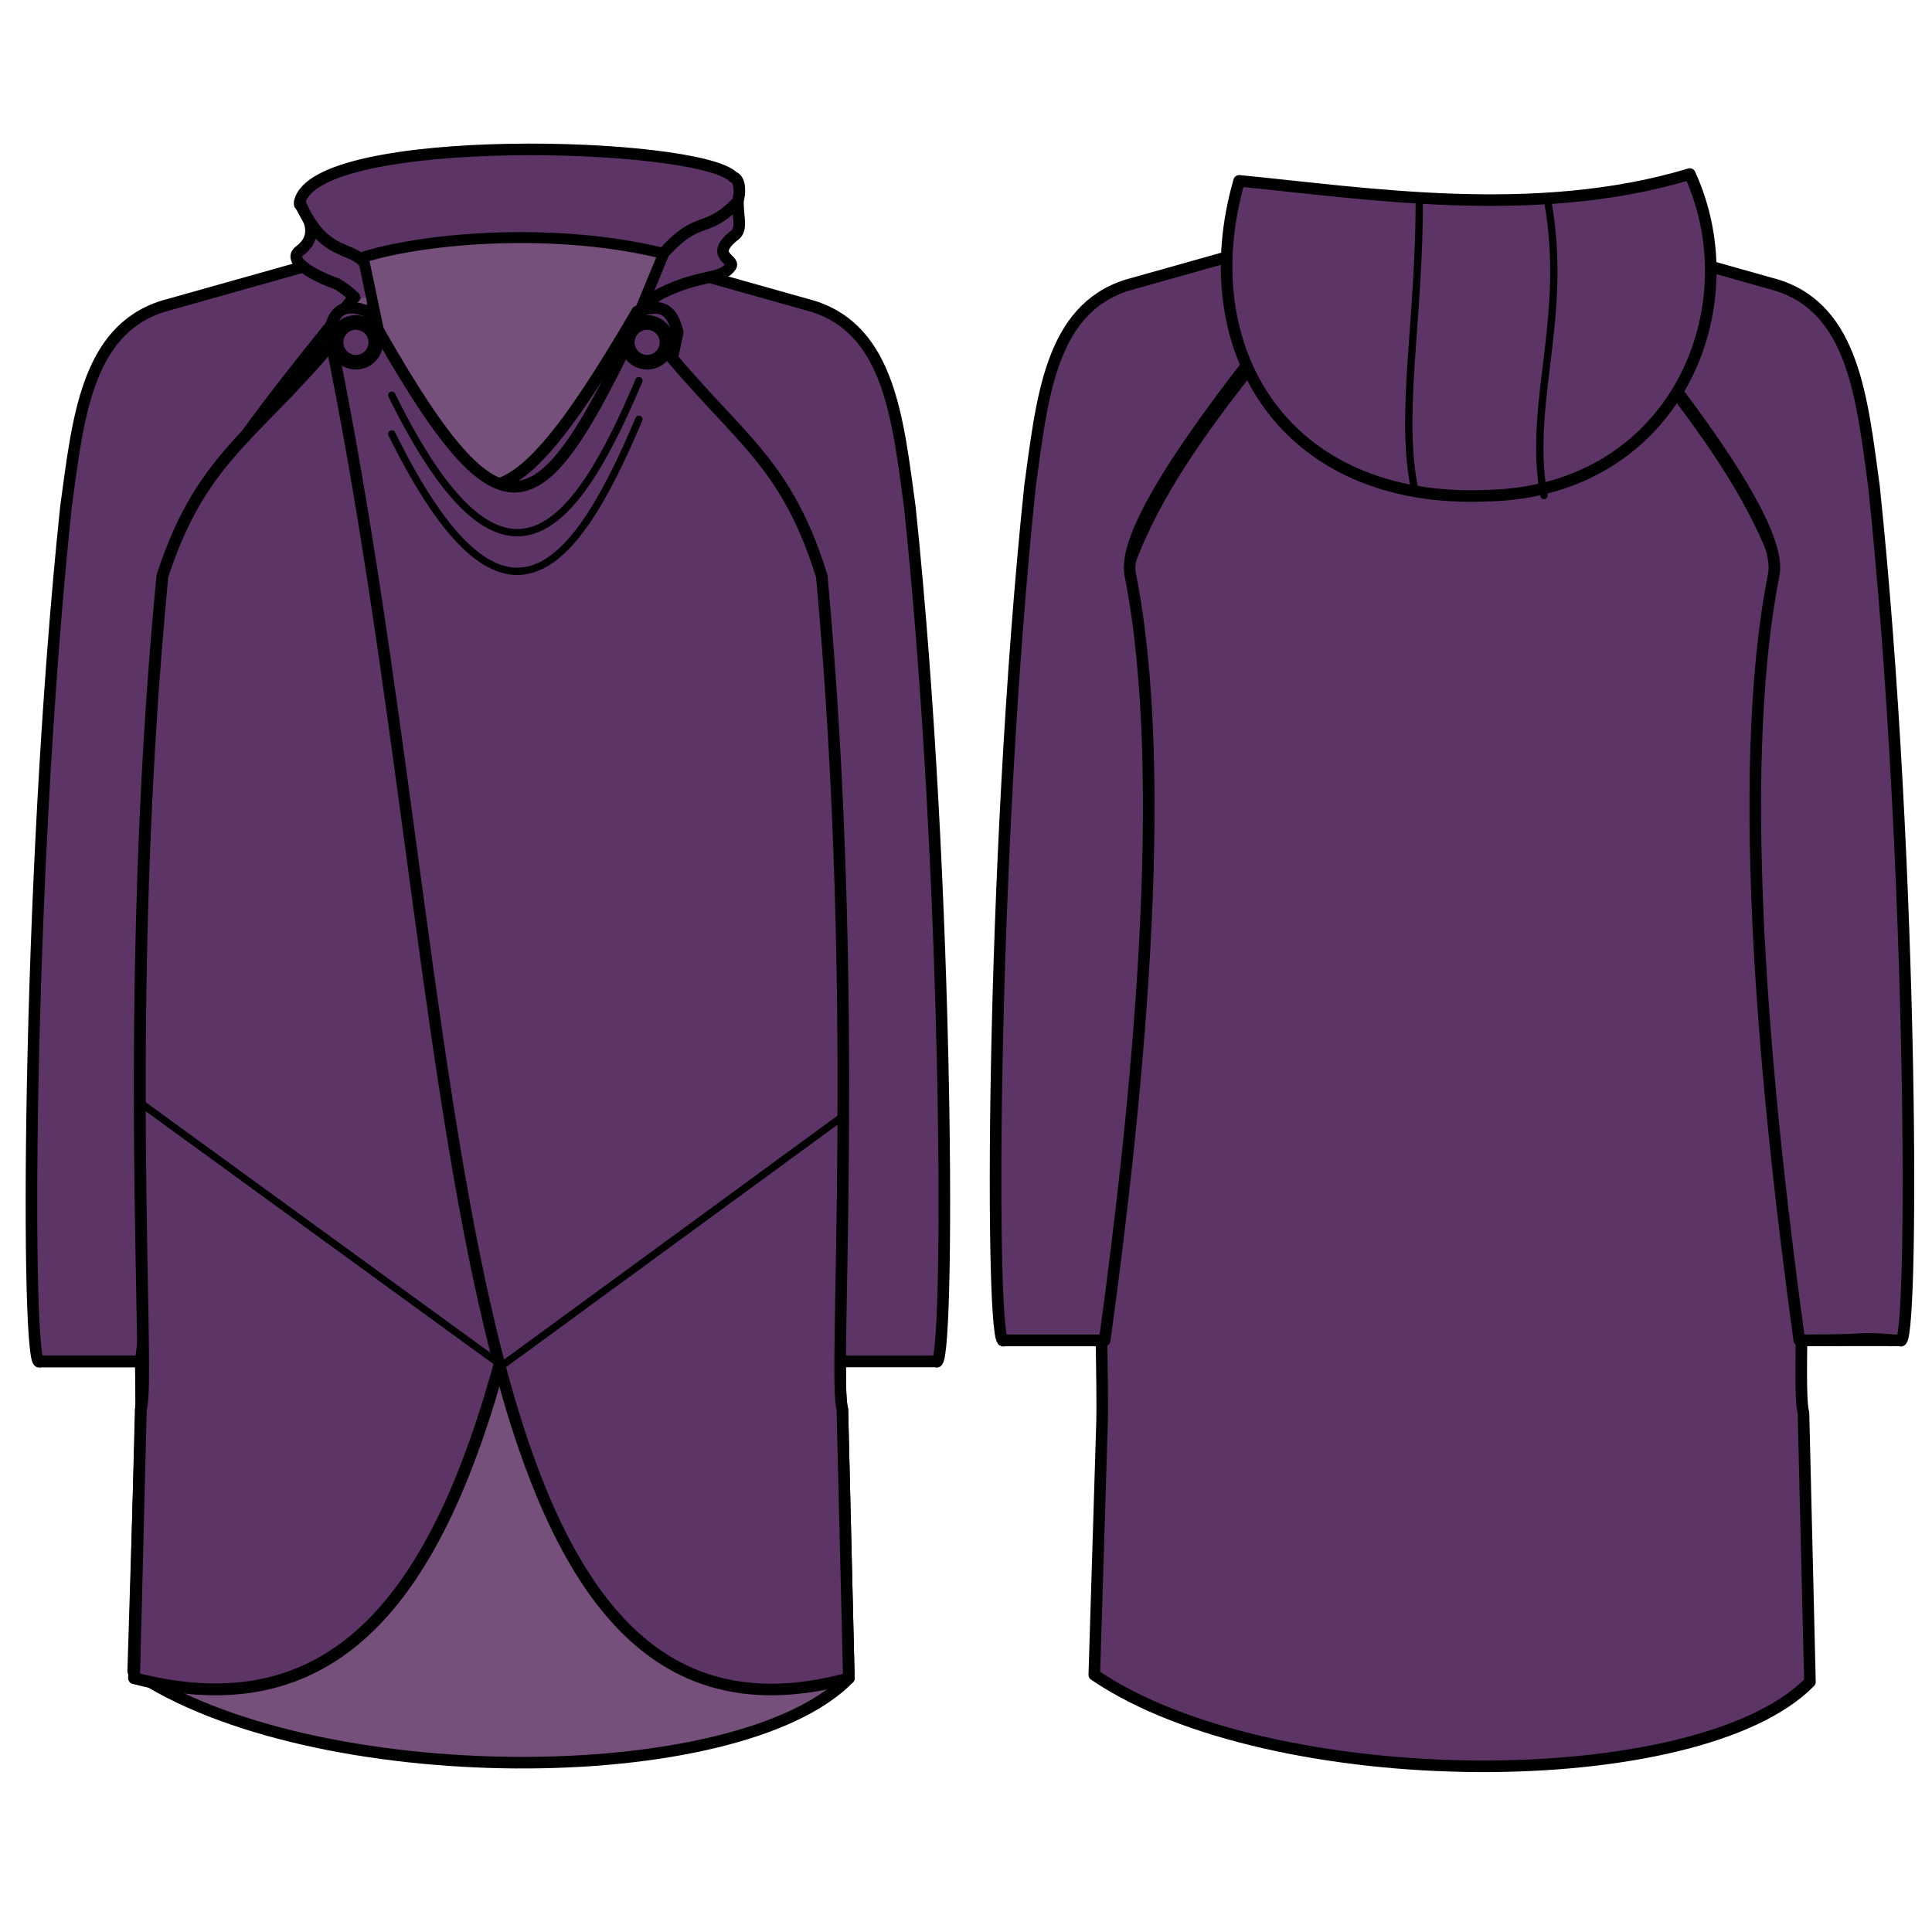 <?xml version="1.0" encoding="UTF-8" standalone="no"?>
<svg
   xmlns:dc="http://purl.org/dc/elements/1.1/"
   xmlns:cc="http://creativecommons.org/ns#"
   xmlns:rdf="http://www.w3.org/1999/02/22-rdf-syntax-ns#"
   xmlns:svg="http://www.w3.org/2000/svg"
   xmlns="http://www.w3.org/2000/svg"
   xmlns:sodipodi="http://sodipodi.sourceforge.net/DTD/sodipodi-0.dtd"
   xmlns:inkscape="http://www.inkscape.org/namespaces/inkscape"
   width="1000"
   height="1000"
   viewBox="0 0 264.583 264.583"
   version="1.1"
   id="svg562"
   inkscape:version="1.0.2 (e86c870879, 2021-01-15)"
   sodipodi:docname="yuri.svg">
  <defs
     id="defs556" />
  <sodipodi:namedview
     id="base"
     pagecolor="#ffffff"
     bordercolor="#666666"
     borderopacity="1.0"
     inkscape:pageopacity="0.0"
     inkscape:pageshadow="2"
     inkscape:zoom="1.4142136"
     inkscape:cx="661.58452"
     inkscape:cy="425.00656"
     inkscape:document-units="mm"
     inkscape:current-layer="layer1"
     showgrid="false"
     units="px"
     inkscape:window-width="3768"
     inkscape:window-height="2096"
     inkscape:window-x="1080"
     inkscape:window-y="27"
     inkscape:window-maximized="1"
     inkscape:snap-global="false"
     showguides="false"
     inkscape:document-rotation="0" />
  <g
     inkscape:label="Layer 1"
     inkscape:groupmode="layer"
     id="layer1">
    <path
       id="pri2332"
       style="fill:#75507b;fill-opacity:1;stroke:#000000;stroke-width:1.587;stroke-linecap:round;stroke-linejoin:round;stroke-miterlimit:4;stroke-dasharray:none;stroke-opacity:1"
       d="m 55.887,29.342 c -11.861,15.99 -28.194,32.071 -33.633,49.541 -5.42,58.791 -2.533,104.631 -2.972,116.109 l -1.041,33.88 c 24.205,16.501 82.766,16.565 98.007,0.965 l -0.887,-36.871 c -1.36,-4.004 2.598,-55.292 -2.823,-114.083 -5.439,-17.47 -21.776,-33.552 -33.638,-49.541 h -0.163 -22.682 z"
       inkscape:connector-curvature="0"
       sodipodi:nodetypes="ccccccccccc" />
    <path
       id="primary1"
       style="fill:#5c3566;fill-opacity:1;stroke:#000000;stroke-width:1.587;stroke-linecap:round;stroke-linejoin:round;stroke-miterlimit:4;stroke-dasharray:none;stroke-opacity:1"
       d="M 187.507,29.837 C 175.646,45.826 159.313,61.908 153.874,79.378 148.454,138.169 151.341,184.009 150.902,195.487 l -1.041,33.88 c 24.205,16.501 82.766,16.565 98.007,0.965 l -0.887,-36.871 c -1.36,-4.004 2.598,-55.292 -2.823,-114.083 -5.439,-17.47 -21.776,-33.552 -33.638,-49.541 h -0.163 -22.682 z"
       inkscape:connector-curvature="0"
       sodipodi:nodetypes="ccccccccccc" />
    <path
       id="primary2"
       style="fill:#5c3566;stroke:#000000;stroke-width:1.587;stroke-linecap:round;stroke-linejoin:round;stroke-miterlimit:4;stroke-dasharray:none;stroke-dashoffset:0;stroke-opacity:1"
       d="M 55.081,32.722 22.305,41.947 C 11.745,45.269 10.659,57.609 9.031,69.436 3.554,121.617 3.567,188.607 5.44,186.44 H 6.306 17.957 19.256 C 23.642,154.402 28.296,109.539 22.757,81.602 21.072,73.1 43.45,46.843 55.081,32.722 Z m 23.474,0 c 11.631,14.121 34.009,40.378 32.324,48.88 -5.539,27.937 -0.885,72.8 3.502,104.838 h 1.299 11.651 0.866 c 1.873,2.167 1.88,-64.823 -3.597,-117.004 -1.628,-11.827 -2.708,-24.167 -13.268,-27.489 z m 108.557,-2.886 -32.775,9.225 c -10.56,3.322 -11.647,15.662 -13.275,27.489 -5.477,52.181 -5.463,119.171 -3.591,117.004 0,0 0.577,0 0.866,0 3.884,0 7.767,0 11.651,0 0.433,0 1.299,0 1.299,0 4.386,-32.038 9.041,-76.901 3.502,-104.838 -1.686,-8.502 20.693,-34.758 32.323,-48.88 z m 23.475,0 c 11.631,14.121 34.008,40.378 32.323,48.88 -5.539,27.937 -0.885,72.8 3.501,104.838 h 1.299 c 8.924,0 6.453,-0.47 11.651,0 h 0.867 c 1.873,2.167 1.879,-64.823 -3.598,-117.004 -1.627,-11.827 -2.708,-24.167 -13.267,-27.489 z"
       inkscape:connector-curvature="0"
       sodipodi:nodetypes="ccccccccccscccccccccccaacscccccccccc" />
    <path
       d="m 86.732,42.619 c 2.13,-0.728 2.388,-1.727 3.817,-2.442 5.381,-2.69 8.206,-1.784 9.531,-3.705 0.655,-0.95 -3.095,-1.436 0.554,-4.284 1.034,-0.807 0.427,-2.352 0.427,-4.418 l -29.853,8.894 c 0.108,0.105 0.292,0.601 0.528,1.267 L 41.049,27.999 c 1.625,2.118 2.457,4.522 -0.019,6.366 -1.84,1.37 2.228,3.502 5.131,4.514 1.395,0.875 1.405,0.992 2.388,1.833 m 22.659,-4.049 c -0.037,-0.036 -0.069,-0.034 -0.089,0.025 z"
       id="primary3"
       style="fill:#5c3566;stroke:#000000;stroke-width:1.587;stroke-linecap:round;stroke-linejoin:round;stroke-miterlimit:4;stroke-dasharray:none;stroke-dashoffset:0;stroke-opacity:1"
       inkscape:connector-curvature="0"
       sodipodi:nodetypes="ccsscccccccccc" />
    <path
       d="m 86.827,42.707 c 0.128,-2.704 -0.976,-2.349 3.804,-7.768 5.137,-5.824 5.827,-2.613 10.382,-7.299 0.38,-1.138 0.404,-3.086 -0.581,-3.391 -4.846,-4.883 -57.301,-6.297 -59.39,3.44 4.56,10.714 10.558,2.946 9.969,14.757"
       id="primary4"
       style="fill:#5c3566;stroke:#000000;stroke-width:1.587;stroke-linecap:round;stroke-linejoin:round;stroke-miterlimit:4;stroke-dasharray:none;stroke-dashoffset:0;stroke-opacity:1"
       inkscape:connector-curvature="0"
       sodipodi:nodetypes="cscccc" />
    <path
       d="M 90.897,34.719 C 76.582,31.161 58.867,32.408 49.727,35.22 l 13.809,65.688 z"
       id="inside"
       style="fill:#75507b;fill-opacity:1;stroke:#000000;stroke-width:1.498;stroke-linecap:round;stroke-linejoin:round;stroke-miterlimit:4;stroke-dasharray:none;stroke-dashoffset:0;stroke-opacity:1"
       inkscape:connector-curvature="0"
       sodipodi:nodetypes="cccc" />
    <path
       id="primary5"
       style="fill:#5c3566;fill-opacity:1;stroke:#000000;stroke-width:1.587;stroke-linecap:square;stroke-linejoin:round;stroke-miterlimit:4;stroke-dasharray:none;stroke-dashoffset:0;stroke-opacity:1"
       d="m 169.701,24.77 c -6.617,22.902 6.08,44.341 34.013,43.111 25.652,-0.572 36.156,-25.651 27.699,-44.043 -21.211,6.402 -44.735,2.557 -61.712,0.932 z M 6.114,186.462 H 18.176 m 97.418,-0.02 h 11.965 m 10.587,-2.865 h 12.062 m 97.418,-0.02 h 11.965"
       inkscape:connector-curvature="0"
       sodipodi:nodetypes="cccccccccccc" />
    <path
       id="prisd"
       style="fill:#5c3566;fill-opacity:1;stroke:#000000;stroke-width:1.623;stroke-linecap:round;stroke-linejoin:round;stroke-miterlimit:4;stroke-dasharray:none;stroke-opacity:1"
       d="m 87.282,42.671 c 3.578,-1.323 4.827,-0.008 5.508,2.835 C 72.601,138.953 78.428,245.451 18.358,229.82 l 0.927,-36.864 C 20.707,188.953 16.569,137.675 22.238,78.895 27.926,61.428 35.77,59.573 48.176,43.587 h 0.171 c 14.58,29.342 19.448,32.496 38.935,-0.916 z"
       inkscape:connector-curvature="0"
       sodipodi:nodetypes="cccccccc" />
    <path
       id="prisdfs"
       style="fill:#5c3566;fill-opacity:1;stroke:#000000;stroke-width:1.587;stroke-linecap:round;stroke-linejoin:round;stroke-miterlimit:4;stroke-dasharray:none;stroke-opacity:1"
       d="m 50.346,42.653 c -3.421,-1.324 -4.616,-0.008 -5.266,2.835 19.303,93.465 13.732,199.982 71.168,184.349 l -0.887,-36.871 c -1.36,-4.004 2.598,-55.292 -2.823,-114.083 C 107.099,61.413 99.599,59.559 87.737,43.569 h -0.163 C 73.633,72.916 68.978,76.071 50.346,42.653 Z"
       inkscape:connector-curvature="0"
       sodipodi:nodetypes="cccccccc" />
    <path
       id="sec"
       style="fill:none;stroke:#000000;stroke-width:1;stroke-linecap:round;stroke-linejoin:round;stroke-opacity:1;stroke-miterlimit:4;stroke-dasharray:none"
       d="M 53.655,59.419 C 68.965,90.463 78.693,78.305 87.496,57.418 M 53.655,54.127 C 68.965,85.171 78.693,73.013 87.496,52.126 M 68.435,186.808 19.711,151.388 m 49.321,35.419 46.321,-33.882 M 194.373,27.505 c -0.019,16.175 -2.586,28.431 -0.832,38.49 0.052,0.401 0.257,1.094 0.257,1.515 m 18.218,-39.651 c 2.64,15.314 -2.408,26.273 -0.832,38.49 0.052,0.401 0.257,1.094 0.257,1.515" />
    <path
       id="prisds"
       style="fill:#5c3566;fill-opacity:0.997;stroke:#000000;stroke-width:2;stroke-linecap:round;stroke-linejoin:round;stroke-miterlimit:4;stroke-dasharray:none"
       d="m 91.343,46.884 a 2.719,2.719 0 0 1 -2.719,2.719 2.719,2.719 0 0 1 -2.719,-2.719 2.719,2.719 0 0 1 2.719,-2.719 2.719,2.719 0 0 1 2.719,2.719 z m -39.882,0 a 2.719,2.719 0 0 1 -2.719,2.719 2.719,2.719 0 0 1 -2.719,-2.719 2.719,2.719 0 0 1 2.719,-2.719 2.719,2.719 0 0 1 2.719,2.719 z" />
  </g>
</svg>

